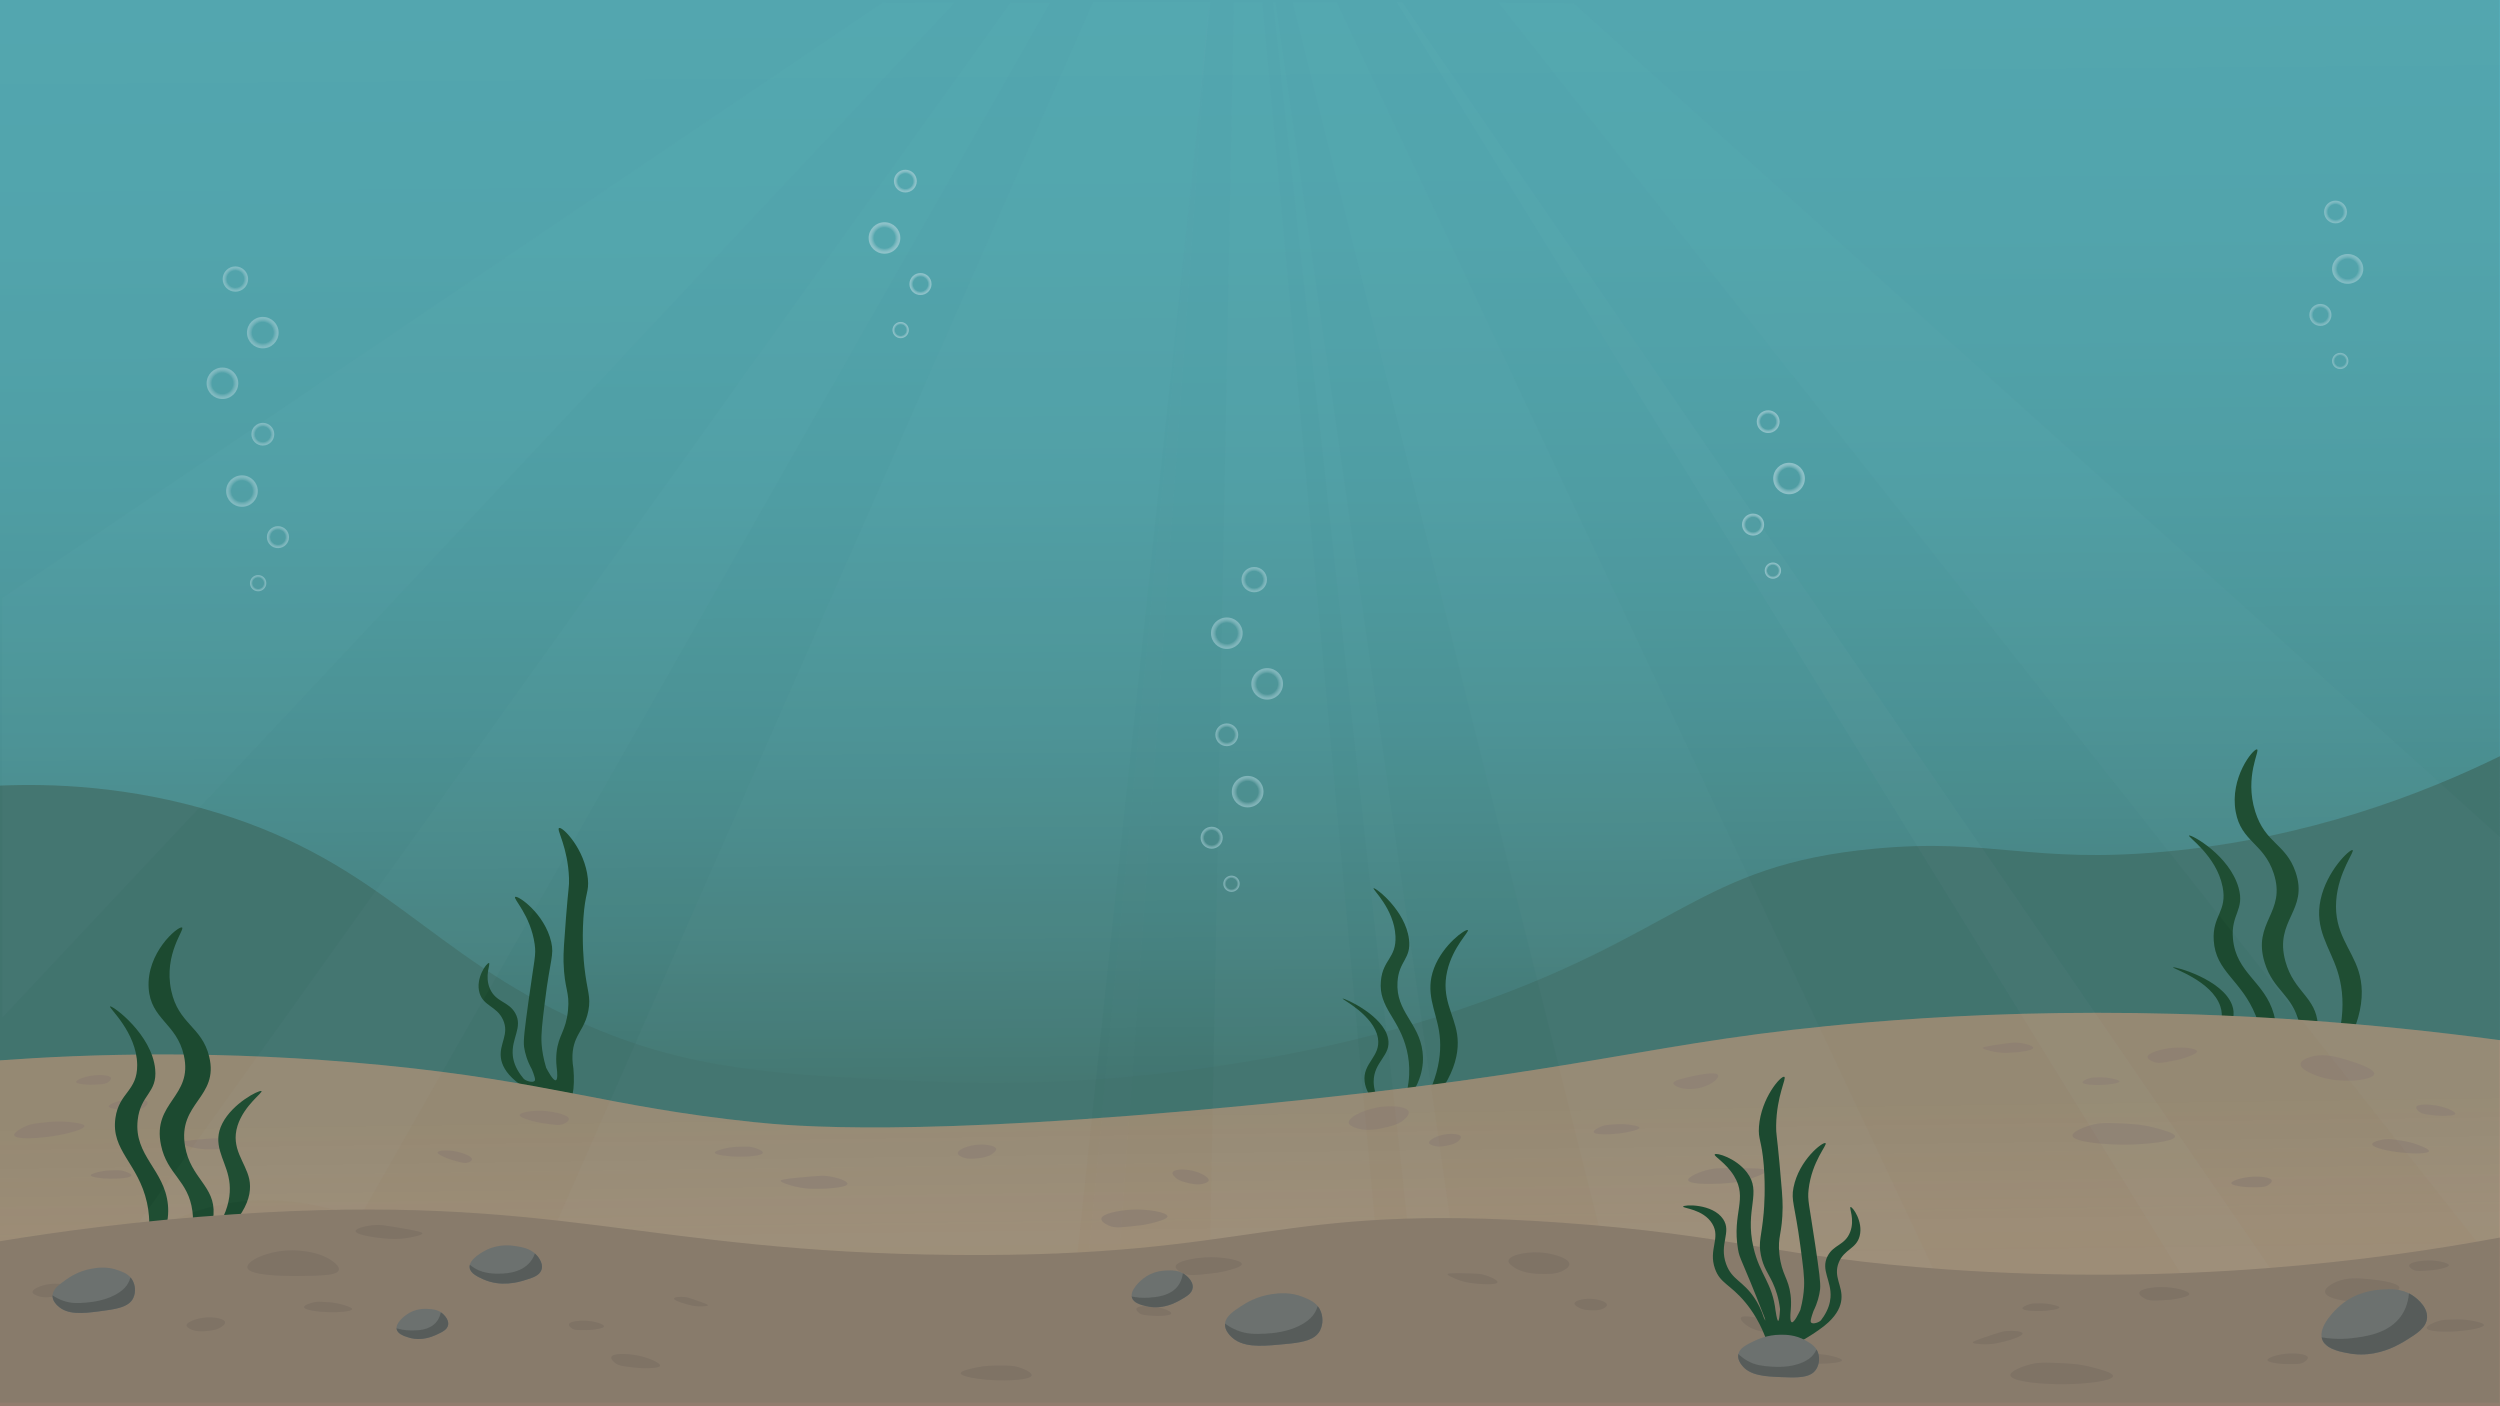 <svg viewBox="0 0 1920 1080" fill="none" xmlns="http://www.w3.org/2000/svg">
    <g clip-path="url(#clip0_637_27768)">
        <path d="M1920 0H0V1078.18H1920V0Z" fill="url(#paint0_linear_637_27768)"/>
        <path d="M9.99682e-06 603.338C38.681 601.723 98.878 603.294 167.081 624.285C293.551 663.208 329.429 732.551 445.035 784.716C528.529 822.391 596.717 825.433 711.503 830.553C924.043 840.034 1087.94 786.501 1120.39 775.548C1290.8 718.031 1303.43 664.495 1439.7 651.787C1529.82 643.383 1559.66 663.504 1662.52 654.079C1773.32 643.927 1861.55 609.318 1920 580.74L1919.99 1080L0 1080V603.338H9.99682e-06Z" fill="#437571"/>
        <path d="M1127.25 714.286C1125.5 713.291 1108.23 725.388 1101.33 743.565C1094.25 762.189 1102.53 775.414 1105.2 791.936C1107.98 809.191 1105.29 834.053 1080.65 866.944C1116.21 834.418 1121.5 810.539 1119.04 794.263C1116.68 778.663 1106.67 766.625 1111.46 745.779C1115.78 726.967 1128.88 715.217 1127.25 714.286Z" fill="#19472C"/>
        <path d="M1054.95 682.144C1053.38 682.541 1070.78 697.845 1071.73 719.038C1072.49 735.84 1062.02 736.805 1060.53 753.331C1058.65 774.245 1074.59 781.716 1080.49 806.711C1082.9 816.946 1084.07 831.952 1076.55 850.444C1092.03 832.771 1093.76 817.946 1092.51 807.713C1089.79 785.338 1071.88 777.138 1073.28 754.225C1074.3 737.668 1083.98 736.614 1082.1 721.358C1079.38 699.263 1056.65 681.712 1054.95 682.144Z" fill="#19472C"/>
        <path d="M1031.2 766.922C1029.99 767.314 1055.22 779.507 1058.24 797.215C1060.69 811.579 1046.25 816.257 1048.06 830.772C1049.49 842.284 1060.11 851.73 1068.37 857.686C1062.18 851.329 1055.07 841.917 1054.98 830.838C1054.84 815.19 1068.81 810.682 1066.05 797.481C1062.32 779.687 1032.47 766.507 1031.2 766.922Z" fill="#19472C"/>
        <path d="M1806.75 652.868C1804.57 652.034 1786.92 668.906 1782.21 690.931C1777.37 713.496 1789.18 727.196 1795.13 745.651C1801.35 764.925 1802.64 793.868 1780.19 835.844C1815.21 792.377 1817.08 764.105 1811.39 745.896C1805.95 728.443 1792.37 716.406 1794.2 691.696C1795.84 669.396 1808.78 653.649 1806.75 652.868Z" fill="#19472C"/>
        <path d="M1733.32 575.515C1730.36 575.121 1712.3 597.218 1717.01 623.386C1721.17 646.506 1738.52 647.343 1746.2 670.707C1756.2 701.148 1729.47 708.038 1739.33 739.488C1746.1 761.098 1760.48 763.455 1765.94 786.258C1770.39 804.845 1765.05 820.861 1759.93 831.378C1769.65 821.372 1781.3 805.821 1780.11 787.085C1778.73 765.559 1761.82 762.164 1755.21 738.387C1746.32 706.403 1773.3 699.564 1762.94 669.606C1755.37 647.734 1739.78 647.926 1732.03 623.386C1723.47 596.274 1736.13 575.889 1733.32 575.515V575.515Z" fill="#19472C"/>
        <path d="M1681.25 641.676C1679.52 642.405 1702.14 656.89 1706.95 680.994C1710.77 700.105 1698.95 703.039 1700.15 722.227C1701.66 746.507 1721.23 752.276 1732.38 779.871C1736.94 791.17 1740.91 808.152 1735.55 830.644C1750.17 807.699 1749.55 790.418 1746.32 778.916C1739.27 753.768 1717.32 747.507 1714.91 721.021C1713.16 701.882 1724.06 698.983 1719.24 681.84C1712.25 657.009 1683.13 640.883 1681.25 641.676H1681.25Z" fill="#19472C"/>
        <path d="M1668.94 742.919C1667.63 743.579 1698.66 753.132 1705.23 772.885C1710.56 788.906 1694.84 796.788 1699.46 813.096C1703.12 826.03 1716.94 834.991 1727.45 840.367C1719.24 834.17 1709.45 824.633 1707.4 811.961C1704.49 794.065 1719.7 786.459 1714.22 771.825C1706.83 752.097 1670.33 742.221 1668.94 742.919Z" fill="#19472C"/>
        <path d="M375.536 739.611C373.871 739.207 364.942 751.279 368.295 762.591C371.331 772.834 381.526 772.641 386.334 783.215C391.399 794.354 383.242 801.514 384.683 812.442C385.352 817.517 388.131 823.646 396.064 830.303H396.063L396.072 830.311C398.38 832.246 401.173 834.23 404.429 836.243C404.586 836.344 404.726 836.448 404.883 836.549C405.225 836.77 405.56 836.942 405.902 837.158C405.986 837.208 406.067 837.258 406.152 837.308C409.015 838.989 426.565 852.935 433.845 850.521C439.575 848.62 441.699 835.682 440.372 820.595C438.563 810.096 440.306 802.894 442.33 798.176C445.201 791.483 449.82 786.782 451.858 776.257C453.989 765.249 450.884 761.544 448.809 742.67C448.377 738.745 446.81 723.425 448.047 705.194C449.394 685.333 452.509 685.039 451.477 674.789C449.196 652.139 432.09 634.711 429.372 635.899C427.098 636.893 436.135 650.386 436.995 674.435C437.239 681.268 436.532 680.802 434.708 704.487C433.303 722.728 432.601 731.849 432.802 738.781C433.429 760.36 437.68 761.377 436.232 775.903C434.618 792.109 428.95 794.623 427.467 808.076C427.106 811.347 427.019 815.174 427.499 819.514H427.488C427.509 819.673 427.537 819.899 427.562 820.095C427.589 820.32 427.614 820.542 427.644 820.771C427.997 823.804 428.42 829.217 426.858 829.66C424.828 830.238 420.523 822.107 419.456 820.039C417.315 813.081 416.329 806.951 415.96 801.947C415.392 794.238 416.428 785.848 418.501 769.068C422.521 736.522 425.687 733.704 423.328 723.46C418.312 701.677 397.783 687.437 395.634 688.813C393.731 690.032 407.448 702.744 410.624 725.11C411.853 733.766 410.403 736.113 405.924 768.714C403.146 788.938 401.771 799.152 402.494 804.068C403.197 808.852 404.824 814.658 408.444 821.18H408.435C408.748 821.889 409.165 822.895 409.581 824.122C410.751 827.567 411.332 829.292 410.598 830.132C409.134 831.81 403.652 830.12 402.189 828.461C402.069 828.322 401.955 828.182 401.838 828.043C401.646 827.782 401.359 827.395 400.9 826.809C400.531 826.339 400.229 825.97 399.979 825.669C395.898 820.071 394.265 814.997 393.829 810.674C392.496 797.466 401.798 788.984 395.734 778.147C390.568 768.916 380.906 769.873 376.298 759.41C371.886 749.391 376.978 739.961 375.536 739.611V739.611Z" fill="#19472C"/>
        <path d="M0 814.356V1080H1919.99V1027.08L1920 798.874C1710.75 770.843 1544.96 775.882 1433.95 785.212C1265.35 799.384 1225 823.296 955.2 849.255C702.257 873.592 609.117 864.948 578.268 861.714C466.286 849.976 423.198 830.708 293.423 817.999C170.07 805.919 67.452 809.465 0 814.356H0Z" fill="#B2937D"/>
        <path opacity="0.5" d="M0 814.356V1080H1919.99V1027.08L1920 798.874C1710.75 770.843 1544.96 775.882 1433.95 785.212C1265.35 799.384 1225 823.296 955.2 849.255C702.257 873.592 609.117 864.948 578.268 861.714C466.286 849.976 423.198 830.708 293.423 817.999C170.07 805.919 67.452 809.465 0 814.356H0Z" fill="url(#paint1_linear_637_27768)"/>
        <path d="M1766.81 817.092C1766.4 821.65 1777.8 825.96 1784 827.662C1800.96 832.316 1822.55 829.405 1823.41 824.868C1824.28 820.3 1804.06 814.479 1800.88 813.565C1793.93 811.563 1785.65 809.263 1777.25 810.993C1776.17 811.215 1767.17 813.148 1766.81 817.092Z" fill="#998476"/>
        <path d="M1285.27 831.509C1284.35 833.695 1290.25 835.397 1290.77 835.545C1295.45 836.855 1301.74 836.567 1306.87 835.149C1315.26 832.836 1321.39 827.286 1319.15 825.257C1315.9 822.321 1295.82 827.42 1292.98 828.141C1287.9 829.43 1285.75 830.382 1285.27 831.509Z" fill="#998476"/>
        <path d="M1821.83 878.718C1821.72 881.553 1835.35 884.25 1844.38 885.197C1852.92 886.093 1864.9 886.215 1865.44 884.124C1865.81 882.681 1860.61 880.64 1857.11 879.264C1851.94 877.233 1847.58 876.529 1842.78 875.78C1837.57 874.965 1834.89 874.566 1831.62 874.96C1828.21 875.372 1821.91 876.806 1821.83 878.718Z" fill="#998476"/>
        <path d="M1296.59 906.416C1297.49 910.108 1318.74 909.582 1330.58 908.267C1337.06 907.499 1343.34 905.889 1349.18 903.501C1353.36 901.8 1357.57 900.083 1357.24 898.752C1357.12 898.272 1356.23 897.096 1328.66 897.127C1319.67 897.138 1317.15 897.266 1313.73 897.974C1305.75 899.624 1295.95 903.79 1296.59 906.416Z" fill="#998476"/>
        <path d="M1713.66 908.757C1713.84 910.172 1719.13 910.945 1722.18 911.392C1724.67 911.714 1727.19 911.85 1729.7 911.797C1735.8 911.852 1738.9 911.853 1741.23 910.581C1741.49 910.443 1745.19 908.383 1744.67 906.568C1743.95 904.076 1735.67 903.468 1730.45 903.691C1722.09 904.048 1713.42 906.889 1713.66 908.757Z" fill="#998476"/>
        <path d="M1591.67 872.239C1592.37 877.27 1617.29 879.242 1633.54 879.064C1648.91 878.895 1670.12 876.654 1670.41 872.849C1670.61 870.224 1660.79 867.684 1654.17 865.97C1644.4 863.443 1636.48 863.091 1627.77 862.751C1618.29 862.383 1613.44 862.226 1607.79 863.592C1601.88 865.02 1591.2 868.846 1591.67 872.239Z" fill="#998476"/>
        <path d="M1561.53 804.691C1561.64 807.107 1548.44 808.503 1540.91 808.633C1536.77 808.672 1532.61 808.162 1528.58 807.123C1525.7 806.383 1522.79 805.637 1522.75 804.766C1522.74 804.451 1523.08 803.632 1540.08 801.408C1545.63 800.683 1547.21 800.559 1549.44 800.73C1554.66 801.128 1561.45 802.973 1561.53 804.691H1561.53Z" fill="#998476"/>
        <path d="M1687.36 807.324C1687.64 809.068 1681.55 811.208 1678.03 812.445C1675.16 813.402 1672.18 814.142 1669.13 814.655C1661.81 816.118 1658.09 816.829 1654.83 815.834C1654.48 815.726 1649.31 814.096 1649.3 811.794C1649.29 808.632 1659.03 806.004 1665.38 805.078C1675.57 803.591 1687 805.022 1687.36 807.324Z" fill="#998476"/>
        <path d="M1097.53 877.686C1097.67 878.746 1099.26 879.327 1100.49 879.778C1105.07 881.455 1110.8 879.997 1113.28 879.364C1115.56 878.923 1117.69 878.048 1119.48 876.812C1119.94 876.456 1122.59 874.425 1121.87 872.817C1120.96 870.768 1115.13 870.619 1111.74 870.933C1104.73 871.581 1097.19 875.234 1097.53 877.686Z" fill="#998476"/>
        <path d="M1223.97 869.466C1224.63 871.673 1235.87 871.39 1243.08 870.554C1249.91 869.763 1259.19 867.778 1259.05 866.072C1258.95 864.894 1254.4 864.221 1251.33 863.767C1247.37 863.242 1243.34 863.174 1239.35 863.564C1235.11 863.841 1232.94 863.997 1230.52 864.868C1228 865.779 1223.52 867.979 1223.97 869.466Z" fill="#998476"/>
        <path d="M1599.45 831.305C1599.79 833.102 1608.78 833.499 1614.61 833.233C1620.12 832.98 1627.7 831.911 1627.73 830.542C1627.75 829.597 1624.18 828.807 1621.76 828.275C1618.65 827.636 1615.44 827.358 1612.22 827.448C1608.82 827.434 1607.07 827.438 1605.07 827.999C1602.97 828.586 1599.21 830.092 1599.45 831.305Z" fill="#998476"/>
        <path d="M1885.66 855.426C1885.25 856.732 1879.98 856.89 1876.93 856.981C1874.45 857.017 1871.98 856.874 1869.53 856.555C1863.57 855.953 1860.55 855.623 1858.47 854.181C1858.25 854.025 1854.96 851.698 1855.76 850.054C1856.85 847.797 1865.02 848.114 1870.07 848.881C1878.17 850.112 1886.19 853.702 1885.66 855.426Z" fill="#998476"/>
        <path d="M1035.81 862.231C1036.01 864.224 1038.93 865.34 1041.21 866.207C1049.66 869.432 1060.48 866.794 1065.18 865.649C1069.23 864.66 1073.36 863.617 1076.95 860.967C1077.85 860.307 1082.95 856.541 1081.73 853.512C1080.17 849.652 1069.25 849.273 1062.9 849.803C1049.74 850.9 1035.36 857.625 1035.81 862.231Z" fill="#998476"/>
        <path d="M896.623 934.137C896.675 936.37 888.3 938.458 883.462 939.664C879.511 940.583 875.466 941.216 871.377 941.554C861.508 942.661 856.49 943.182 852.394 941.593C851.95 941.421 845.443 938.835 845.843 935.923C846.393 931.925 859.657 929.593 868.163 929.066C881.801 928.221 896.554 931.19 896.623 934.137Z" fill="#998476"/>
        <path d="M928.296 906.549C928.136 907.753 926.339 908.369 924.942 908.847C919.751 910.625 913.249 908.801 910.428 908.01C907.99 907.326 905.509 906.607 903.387 904.926C902.859 904.508 899.845 902.119 900.651 900.309C901.678 898.002 908.299 897.999 912.141 898.453C920.093 899.392 928.668 903.767 928.296 906.549Z" fill="#998476"/>
        <path d="M765.004 882.18C765.421 883.402 763.994 884.618 762.885 885.564C758.763 889.077 751.681 889.549 748.608 889.754C745.952 889.931 743.239 890.09 740.413 889.191C739.71 888.967 735.695 887.691 735.609 885.658C735.498 883.068 741.829 880.783 745.719 879.899C753.768 878.069 764.041 879.355 765.004 882.18Z" fill="#998476"/>
        <path d="M585.884 885.296C585.631 887.66 573.977 888.479 566.357 888.326C559.149 888.18 549.177 887.034 548.985 885.244C548.852 884.008 553.419 882.855 556.499 882.078C560.485 881.139 564.636 880.667 568.828 880.678C573.262 880.545 575.534 880.492 578.203 881.159C580.993 881.856 586.054 883.702 585.884 885.296Z" fill="#998476"/>
        <path d="M650.846 909.122C650.674 912.269 633.05 913.266 623.072 912.967C617.606 912.763 612.174 911.842 606.983 910.241C603.271 909.101 599.526 907.951 599.592 906.816C599.615 906.406 600.173 905.363 622.935 903.525C630.361 902.926 632.461 902.863 635.395 903.223C642.233 904.064 650.968 906.884 650.846 909.122Z" fill="#998476"/>
        <path d="M10.926 872.016C12.154 875.39 29.496 874.303 40.585 872.592C51.073 870.974 65.242 867.369 64.873 864.738C64.618 862.923 57.521 862.145 52.734 861.621C45.673 860.847 40.206 861.38 34.194 862C27.661 862.673 24.319 863.04 20.658 864.527C16.83 866.081 10.099 869.742 10.926 872.016Z" fill="#998476"/>
        <path d="M58.458 831.067C58.795 832.304 63.493 832.741 66.207 832.993C68.411 833.162 70.619 833.166 72.803 833.003C78.118 832.771 80.814 832.629 82.686 831.402C82.889 831.269 85.853 829.285 85.17 827.712C84.233 825.552 76.951 825.399 72.44 825.835C65.206 826.534 58.014 829.434 58.458 831.067Z" fill="#998476"/>
        <path d="M399.068 856.463C399.155 858.169 405.494 859.989 409.156 861.04C412.142 861.848 415.182 862.44 418.239 862.808C425.632 863.918 429.389 864.45 432.343 863.344C432.663 863.225 437.352 861.42 436.891 859.183C436.258 856.111 426.274 853.974 419.926 853.344C409.747 852.335 398.954 854.211 399.068 856.463H399.068Z" fill="#998476"/>
        <path d="M336.061 885.123C336 886.405 340.33 888.276 342.83 889.356C344.872 890.2 346.969 890.888 349.094 891.409C354.215 892.834 356.82 893.534 358.977 892.946C359.21 892.882 362.638 891.911 362.473 890.202C362.248 887.855 355.377 885.453 350.956 884.471C343.868 882.897 336.142 883.431 336.061 885.123Z" fill="#998476"/>
        <path d="M83.542 849.904C83.906 851.289 89.139 851.837 92.161 852.154C94.616 852.372 97.078 852.405 99.513 852.252C105.44 852.062 108.446 851.939 110.544 850.594C110.771 850.449 114.093 848.274 113.346 846.51C112.32 844.087 104.206 843.821 99.173 844.249C91.104 844.935 83.061 848.077 83.542 849.904Z" fill="#998476"/>
        <path d="M100.871 902.704C100.657 904.703 90.803 905.396 84.36 905.266C78.266 905.143 69.834 904.174 69.672 902.66C69.56 901.615 73.421 900.641 76.025 899.984C79.395 899.189 82.905 898.791 86.45 898.8C90.199 898.688 92.12 898.643 94.376 899.207C96.736 899.796 101.015 901.357 100.871 902.704H100.871Z" fill="#998476"/>
        <path d="M181.608 879.391C181.462 882.052 166.56 882.895 158.123 882.642C153.502 882.469 148.909 881.691 144.52 880.337C141.381 879.373 138.215 878.4 138.27 877.441C138.29 877.094 138.762 876.212 158.008 874.659C164.286 874.152 166.062 874.099 168.543 874.403C174.325 875.114 181.711 877.499 181.608 879.391H181.608Z" fill="#998476"/>
        <path d="M131.491 760.71C136.99 786.571 154.976 788.272 160.64 811.402C168.397 843.082 136.336 846.742 142.114 880.301C146.409 905.248 165.421 910.754 163.992 932.778C162.748 951.948 147.139 966.32 134.545 975.298C141.91 965.241 150.309 949.629 147.783 930.216C144.683 906.397 128.442 902.254 123.657 879.486C116.694 846.352 148.46 842.609 141.194 810.483C135.618 785.825 115.737 782.863 114.177 758.881C112.412 731.737 136.318 711.498 139.672 712.258C142.855 712.98 125.415 732.138 131.491 760.709V760.71Z" fill="#19472C"/>
        <path d="M119.181 821.128C120.958 839.527 107.904 840.391 105.734 860.234C102.732 887.692 126.393 898.285 128.964 925.269C130.14 937.61 127.092 955.344 105.44 975.925C116.439 954.028 115.606 935.959 112.859 923.567C106.151 893.303 85.094 883.667 88.645 858.63C91.452 838.844 105.558 838.12 105.362 817.909C105.115 792.418 82.479 773.315 84.608 772.904C86.921 772.456 116.608 794.478 119.181 821.128H119.181Z" fill="#19472C"/>
        <path d="M182.423 864.552C176.949 882.156 188.515 892.323 191.418 905.527C194.264 919.241 188.289 939.369 147.091 966.971C175.608 939.174 178.832 918.186 175.426 903.602C172.385 889.665 162.691 878.43 170.802 862.704C178.651 847.366 198.635 837.107 200.735 837.909C202.619 838.692 187.486 848.66 182.423 864.552Z" fill="#19472C"/>
        <g opacity="0.5">
            <path opacity="0.04" d="M839.508 1.36C691.186 338.87 542.864 676.381 394.542 1013.89C414.752 1017.15 445.13 1022.09 482.168 1028.25C536.633 1037.29 544.237 1038.79 577.194 1044.16C646.505 1055.44 681.161 1061.08 711.39 1063.62C736.444 1065.72 772.477 1067.65 816.522 1066.1C854.273 711.19 892.023 356.282 929.775 1.374C899.685 1.369 869.597 1.365 839.508 1.36Z" fill="#CEE4EF"/>
            <path opacity="0.04" d="M947.496 1.706C940.885 349.345 934.275 696.984 927.664 1044.62C948.073 1037.49 971.9 1030.74 998.743 1025.93C1022.36 1021.7 1044.11 1019.72 1063.41 1019.06C1032.11 679.938 1000.81 340.817 969.518 1.696C962.177 1.699 954.837 1.703 947.496 1.706Z" fill="#CEE4EF"/>
            <path opacity="0.04" d="M992.691 1.686C1078.78 345.696 1164.86 689.706 1250.96 1033.72C1265.47 1036.2 1286.22 1039.13 1311.35 1040.48C1337.32 1041.87 1357.32 1041 1378.48 1040.03C1403.08 1038.89 1412.31 1037.55 1447.76 1034.84C1475.29 1032.74 1497.47 1031.44 1511.19 1030.69C1349.68 687.684 1188.16 344.678 1026.64 1.671L992.691 1.686Z" fill="#CEE4EF"/>
            <path opacity="0.06" d="M1072.67 1.651C1283.65 343.707 1494.63 685.763 1705.61 1027.82C1718.9 1028.85 1732.79 1030.29 1747.2 1032.21C1761.33 1034.1 1774.88 1036.32 1787.79 1038.76C1550.83 693.057 1313.88 347.353 1076.92 1.649C1075.5 1.65 1074.09 1.65 1072.67 1.651Z" fill="#CEE4EF"/>
            <path opacity="0.04" d="M806.701 1.803C629.798 312.997 452.897 624.191 275.994 935.385C261.411 929.732 183.456 901.294 112.397 949.142C88.122 965.487 71.66 986.015 61.026 1002.49C299.414 668.92 537.802 335.354 776.191 1.788C786.36 1.793 796.53 1.798 806.701 1.803V1.803Z" fill="#CEE4EF"/>
            <path opacity="0.04" d="M977.555 1.693C1014.92 340.441 1052.29 679.189 1089.66 1017.94C1101.58 1017.9 1113.49 1017.86 1125.41 1017.82C1076.82 679.113 1028.25 340.403 979.666 1.692C978.962 1.692 978.258 1.692 977.555 1.693V1.693Z" fill="#CEE4EF"/>
            <path opacity="0.02" d="M928.563 1.714C894.426 356.309 860.289 710.904 826.152 1065.5C834.976 1064.6 843.801 1063.71 852.625 1062.81C877.938 709.113 903.251 355.413 928.563 1.714Z" fill="#CEE4EF"/>
            <path opacity="0.04" d="M733.305 2.039C489.443 261.905 245.581 521.772 1.718 781.638V459.243C227.109 306.801 452.499 154.357 677.89 1.914C696.362 1.956 714.833 1.998 733.305 2.039Z" fill="#CEE4EF"/>
            <path opacity="0.04" d="M1150.72 2.039L1920 976.303V642.83C1682.83 429.344 1445.66 215.86 1208.49 2.375L1150.72 2.039Z" fill="#CEE4EF"/>
        </g>
        <path d="M0 953.26C40.874 946.526 103.037 937.684 179.243 932.579C429.042 915.843 492.703 961.84 734.474 963.802C967.987 965.697 976.15 923.336 1198.5 938.973C1330.71 948.271 1366.7 965.886 1494.82 974.887C1675.56 987.585 1824.28 968.211 1920 950.433L1919.99 1080L0 1080V953.26Z" fill="#917D6E"/>
        <path d="M1785.66 992.258C1786.13 996.81 1798.15 998.873 1804.56 999.364C1822.09 1000.71 1842.73 993.743 1842.71 989.126C1842.69 984.477 1821.73 982.608 1818.44 982.315C1811.23 981.672 1802.66 980.99 1794.75 984.285C1793.73 984.708 1785.26 988.318 1785.66 992.258Z" fill="#877467"/>
        <path d="M1337.29 1011.72C1335.63 1013.41 1340.47 1017.17 1340.91 1017.5C1344.76 1020.44 1350.72 1022.49 1356.02 1023.06C1364.66 1024 1372.42 1021.1 1371.08 1018.39C1369.15 1014.46 1348.6 1011.8 1345.7 1011.43C1340.5 1010.76 1338.15 1010.85 1337.29 1011.72Z" fill="#877467"/>
        <path d="M1863.74 1019.98C1864.13 1022.79 1878.02 1023.06 1887.08 1022.41C1895.65 1021.8 1907.46 1019.82 1907.62 1017.67C1907.73 1016.18 1902.26 1015.08 1898.57 1014.34C1893.12 1013.25 1888.71 1013.32 1883.85 1013.42C1878.57 1013.53 1875.87 1013.6 1872.72 1014.56C1869.43 1015.57 1863.48 1018.08 1863.74 1019.98Z" fill="#877467"/>
        <path d="M1741.38 1044.58C1741.56 1045.99 1746.85 1046.77 1749.9 1047.21C1752.39 1047.53 1754.9 1047.67 1757.42 1047.62C1763.52 1047.67 1766.62 1047.67 1768.95 1046.4C1769.2 1046.26 1772.91 1044.2 1772.38 1042.39C1771.67 1039.9 1763.39 1039.29 1758.17 1039.51C1749.81 1039.87 1741.14 1042.71 1741.38 1044.58Z" fill="#877467"/>
        <path d="M1544.01 1056.26C1544.7 1061.3 1569.62 1063.27 1585.88 1063.09C1601.25 1062.92 1622.45 1060.68 1622.75 1056.88C1622.95 1054.25 1613.13 1051.71 1606.5 1050C1596.73 1047.47 1588.81 1047.12 1580.1 1046.78C1570.63 1046.41 1565.78 1046.25 1560.13 1047.62C1554.22 1049.05 1543.54 1052.87 1544.01 1056.26Z" fill="#877467"/>
        <path d="M1553.27 1024.01C1553.81 1026.37 1541.08 1030.11 1533.68 1031.58C1529.62 1032.36 1525.44 1032.6 1521.28 1032.3C1518.32 1032.09 1515.32 1031.88 1515.13 1031.03C1515.06 1030.72 1515.24 1029.85 1531.57 1024.62C1536.9 1022.92 1538.43 1022.51 1540.66 1022.28C1545.86 1021.74 1552.88 1022.34 1553.27 1024.01Z" fill="#877467"/>
        <path d="M1681.34 993.762C1681.37 995.527 1675.04 996.8 1671.39 997.535C1668.4 998.082 1665.35 998.4 1662.26 998.484C1654.81 998.914 1651.02 999.1 1647.94 997.661C1647.61 997.506 1642.71 995.171 1643.02 992.89C1643.46 989.757 1653.47 988.512 1659.89 988.479C1670.18 988.425 1681.3 991.432 1681.34 993.762Z" fill="#877467"/>
        <path d="M1209.24 1001.03C1209.14 1002.1 1210.55 1003.03 1211.64 1003.75C1215.72 1006.43 1221.62 1006.33 1224.19 1006.28C1226.51 1006.37 1228.78 1006.01 1230.81 1005.22C1231.34 1004.98 1234.39 1003.61 1234.06 1001.88C1233.64 999.675 1228 998.191 1224.63 997.72C1217.66 996.745 1209.48 998.57 1209.24 1001.03Z" fill="#877467"/>
        <path d="M1379.39 1044.04C1379.79 1046.31 1390.98 1047.32 1398.25 1047.32C1405.13 1047.32 1414.57 1046.41 1414.63 1044.7C1414.66 1043.52 1410.22 1042.33 1407.23 1041.52C1403.35 1040.55 1399.35 1040.02 1395.35 1039.95C1391.11 1039.73 1388.93 1039.64 1386.43 1040.23C1383.81 1040.84 1379.11 1042.51 1379.39 1044.04V1044.04Z" fill="#877467"/>
        <path d="M1553.29 1004.89C1553.64 1006.69 1562.62 1007.08 1568.46 1006.82C1573.97 1006.56 1581.54 1005.49 1581.57 1004.13C1581.6 1003.18 1578.02 1002.39 1575.61 1001.86C1572.49 1001.22 1569.28 1000.94 1566.07 1001.03C1562.66 1001.02 1560.92 1001.02 1558.91 1001.58C1556.82 1002.17 1553.06 1003.68 1553.29 1004.89Z" fill="#877467"/>
        <path d="M1880.67 971.794C1880.5 973.15 1875.33 974.229 1872.35 974.852C1869.92 975.321 1867.45 975.614 1864.99 975.727C1859.02 976.177 1855.99 976.381 1853.69 975.324C1853.44 975.21 1849.79 973.494 1850.29 971.737C1850.97 969.323 1859.07 968.206 1864.17 968.078C1872.37 967.871 1880.89 970.004 1880.67 971.794Z" fill="#877467"/>
        <path d="M1158.53 968.166C1158.25 970.149 1160.83 971.921 1162.84 973.298C1170.29 978.418 1181.43 978.395 1186.26 978.385C1190.44 978.377 1194.7 978.333 1198.82 976.601C1199.84 976.17 1205.69 973.709 1205.21 970.477C1204.61 966.359 1194.09 963.427 1187.79 962.449C1174.74 960.425 1159.18 963.583 1158.53 968.166Z" fill="#877467"/>
        <path d="M1150.07 984.704C1149.79 987.106 1136.54 986.365 1129.08 985.282C1124.99 984.658 1120.97 983.486 1117.16 981.813C1114.43 980.62 1111.68 979.417 1111.78 978.551C1111.82 978.238 1112.29 977.485 1129.43 978.02C1135.02 978.194 1136.6 978.325 1138.78 978.853C1143.86 980.083 1150.27 982.995 1150.07 984.704Z" fill="#877467"/>
        <path d="M953.707 970.789C953.759 973.021 945.383 975.109 940.546 976.315C936.595 977.234 932.55 977.867 928.461 978.205C918.592 979.312 913.574 979.833 909.478 978.244C909.034 978.072 902.527 975.486 902.927 972.574C903.477 968.576 916.741 966.244 925.247 965.717C938.885 964.873 953.638 967.841 953.707 970.789Z" fill="#877467"/>
        <path d="M25.003 992.297C25.039 993.51 26.763 994.306 28.104 994.924C33.085 997.223 39.74 996.072 42.628 995.572C45.123 995.14 47.665 994.679 49.947 993.223C50.516 992.86 53.759 990.792 53.143 988.909C52.357 986.51 45.771 985.831 41.903 985.891C33.896 986.014 24.918 989.491 25.003 992.297H25.003Z" fill="#877467"/>
        <path d="M259.622 976.381C262.864 972.54 252.696 966.807 251.786 966.304C243.698 961.835 231.421 959.782 220.596 960.388C202.928 961.379 187.396 969.554 190.335 974.403C194.589 981.422 236.605 979.903 242.542 979.689C253.161 979.305 257.95 978.362 259.622 976.381Z" fill="#877467"/>
        <path d="M143.296 1017.72C143.126 1019 144.763 1019.92 146.035 1020.63C150.763 1023.28 157.802 1022.36 160.857 1021.97C163.496 1021.63 166.189 1021.26 168.785 1019.83C169.431 1019.47 173.12 1017.44 172.808 1015.43C172.411 1012.86 165.756 1011.85 161.768 1011.74C153.516 1011.51 143.69 1014.77 143.296 1017.72Z" fill="#877467"/>
        <path d="M233.545 1003.89C233.691 1006.26 245.297 1007.6 252.917 1007.78C260.124 1007.96 270.137 1007.26 270.409 1005.47C270.597 1004.25 266.087 1002.89 263.044 1001.98C259.104 1000.86 254.978 1000.21 250.79 1000.03C246.366 999.701 244.099 999.547 241.403 1000.09C238.584 1000.67 233.446 1002.29 233.545 1003.89Z" fill="#877467"/>
        <path d="M273.111 945.459C273.034 948.609 290.526 950.984 300.497 951.468C305.961 951.693 311.45 951.201 316.75 950.011C320.54 949.165 324.364 948.312 324.388 947.176C324.397 946.765 323.923 945.681 301.376 942.066C294.021 940.887 291.932 940.659 288.979 940.789C282.095 941.091 273.165 943.218 273.111 945.459Z" fill="#877467"/>
        <path d="M792.267 1056.36C791.392 1059.84 774.029 1060.53 762.823 1059.96C752.224 1059.42 737.76 1057.29 737.856 1054.63C737.923 1052.8 744.903 1051.3 749.611 1050.29C756.556 1048.8 762.049 1048.77 768.092 1048.77C774.661 1048.77 778.022 1048.8 781.817 1049.9C785.784 1051.06 792.856 1054.01 792.267 1056.36Z" fill="#877467"/>
        <path d="M899.508 1008.82C899.147 1010.05 894.441 1010.4 891.723 1010.59C889.516 1010.72 887.308 1010.68 885.128 1010.47C879.818 1010.14 877.126 1009.94 875.278 1008.68C875.078 1008.54 872.154 1006.5 872.868 1004.94C873.849 1002.8 881.132 1002.79 885.634 1003.31C892.852 1004.16 899.985 1007.2 899.508 1008.82Z" fill="#877467"/>
        <path d="M506.875 1048.95C506.355 1050.58 499.76 1050.73 495.951 1050.81C492.857 1050.83 489.766 1050.63 486.716 1050.21C479.283 1049.4 475.515 1048.96 472.941 1047.14C472.662 1046.94 468.59 1044.01 469.607 1041.96C471.003 1039.15 481.204 1039.62 487.503 1040.63C497.604 1042.24 507.561 1046.8 506.875 1048.95Z" fill="#877467"/>
        <path d="M463.837 1018.73C463.568 1019.99 458.904 1020.69 456.21 1021.1C454.02 1021.4 451.817 1021.53 449.629 1021.49C444.312 1021.57 441.615 1021.58 439.679 1020.47C439.47 1020.35 436.404 1018.53 436.999 1016.92C437.817 1014.71 445.075 1014.14 449.6 1014.31C456.856 1014.59 464.191 1017.07 463.837 1018.73H463.837Z" fill="#877467"/>
        <path d="M517.64 997.209C517.332 998.815 526.08 1001.51 531.142 1002.61C533.919 1003.19 536.769 1003.4 539.583 1003.24C541.595 1003.13 543.625 1003.02 543.734 1002.44C543.773 1002.23 543.623 1001.64 532.393 997.872C528.73 996.644 527.681 996.351 526.158 996.166C522.61 995.736 517.859 996.067 517.64 997.209Z" fill="#877467"/>
        <path d="M1421.22 927.013C1419.91 927.377 1424.72 936.47 1420.88 946.294C1416.87 956.554 1408.05 955.784 1403.51 964.854C1398.18 975.501 1406.81 983.6 1405.83 996.477C1405.51 1000.69 1404.12 1005.66 1400.5 1011.17C1400.28 1011.47 1400.01 1011.83 1399.68 1012.3C1399.27 1012.87 1399.02 1013.26 1398.85 1013.51C1398.74 1013.65 1398.64 1013.79 1398.54 1013.93C1397.23 1015.57 1392.27 1017.3 1390.91 1015.69C1390.22 1014.89 1390.72 1013.2 1391.73 1009.83C1392.08 1008.63 1392.44 1007.64 1392.72 1006.95L1392.71 1006.95C1395.89 1000.54 1397.27 994.86 1397.82 990.194C1398.39 985.396 1396.96 975.48 1394.06 955.844C1389.4 924.191 1388.04 921.932 1389 913.488C1391.49 891.669 1403.76 879.068 1402 877.913C1400.02 876.61 1381.58 890.812 1377.4 912.095C1375.44 922.103 1378.37 924.793 1382.61 956.398C1384.8 972.695 1385.9 980.842 1385.52 988.354C1385.27 993.23 1384.48 999.212 1382.66 1006.02C1381.72 1008.05 1377.95 1016.03 1376.09 1015.51C1374.66 1015.1 1374.95 1009.83 1375.22 1006.87C1375.24 1006.65 1375.26 1006.43 1375.28 1006.21C1375.3 1006.02 1375.32 1005.8 1375.33 1005.64L1375.33 1005.64C1375.68 1001.41 1375.54 997.688 1375.15 994.51C1373.56 981.442 1368.35 979.093 1366.59 963.347C1365.01 949.234 1368.86 948.174 1369.05 927.162C1369.1 920.414 1368.3 911.549 1366.69 893.82C1364.61 870.8 1363.97 871.266 1364.07 864.613C1364.42 841.194 1372.41 827.911 1370.32 826.982C1367.83 825.872 1352.56 843.118 1350.89 865.199C1350.13 875.191 1352.98 875.425 1354.56 894.731C1356.01 912.453 1354.86 927.388 1354.54 931.215C1352.99 949.618 1350.23 953.276 1352.36 963.953C1354.3 973.624 1358 977.763 1361.43 985.125C1363.84 990.27 1366.05 996.924 1367.08 1005.38C1366.73 1011.39 1366.25 1014.41 1365.65 1014.44C1365.11 1014.46 1364.45 1011.97 1363.7 1006.98L1363.67 1006.98C1361.19 984.832 1351.5 979.233 1346.62 957.928C1339.8 928.118 1353.52 915.833 1341.56 900.308C1333.06 889.264 1318.05 884.998 1316.93 886.585C1315.97 887.933 1325.5 892.895 1331.76 903.151C1342.51 920.736 1330.1 931.685 1334.78 959.341C1336.17 967.603 1337.02 965.102 1354.92 1011.16C1355.03 1011.44 1355.13 1011.71 1355.24 1011.99C1355.36 1012.36 1355.93 1014.14 1355.79 1014.19C1355.73 1014.22 1355.49 1013.85 1354.74 1012.19L1354.71 1012.18C1352.63 1005.67 1349.96 1000.66 1347.45 996.9C1338.47 983.453 1330.16 983.131 1325.69 970.856C1320 955.195 1330.15 946.431 1323.36 936.292C1315.26 924.209 1293.07 925.058 1292.63 926.646C1292.25 928.002 1308.13 928.516 1314.99 939.782C1321.75 950.883 1311.85 959.451 1317.1 974.361C1321.1 985.746 1328.8 986.215 1340.47 1000.31C1345.76 1006.69 1352.44 1016.66 1357.42 1031.41C1358.19 1034.23 1358.21 1035.2 1359.23 1036.12C1361.7 1038.39 1366.48 1037.23 1370.1 1035.92C1377.64 1033.02 1386.28 1028.76 1395.09 1022.6C1395.16 1022.55 1395.24 1022.5 1395.31 1022.45C1395.62 1022.24 1395.92 1022.06 1396.23 1021.84C1396.37 1021.74 1396.5 1021.64 1396.64 1021.54C1399.57 1019.52 1402.07 1017.55 1404.14 1015.62L1404.15 1015.62L1404.15 1015.62C1411.25 1009.01 1413.67 1003 1414.19 998.045C1415.31 987.385 1407.75 980.555 1412.16 969.629C1416.35 959.258 1425.64 959.275 1428.22 949.256C1431.07 938.191 1422.73 926.593 1421.22 927.013Z" fill="#19472C"/>
        <path d="M1828.83 990.411C1823.42 990.77 1809.29 992.044 1796.96 1002.94C1794.85 1004.77 1779.49 1018.58 1783.56 1028.96C1786.15 1035.71 1795.56 1037.84 1802.46 1039.08C1824.48 1043.82 1842.65 1032.64 1847.99 1029.26C1855.93 1024.31 1863.55 1019.66 1863.97 1012.03C1864.65 1002.5 1853.57 995.378 1852.3 994.531C1844.06 989.423 1835.42 989.911 1828.83 990.411Z" fill="#727272"/>
        <path d="M1850.09 993.31C1849.36 1001.78 1846.36 1007.28 1844.43 1010.13C1834.83 1024.33 1816.54 1026.5 1806.13 1027.73C1796.68 1028.84 1788.68 1028.05 1783.03 1027.07C1783.14 1027.71 1783.31 1028.34 1783.56 1028.96C1783.85 1029.74 1784.25 1030.44 1784.72 1031.1C1785.66 1032.15 1787.52 1034.25 1790.62 1035.63C1792.78 1036.59 1794.82 1037.3 1796.58 1037.82C1798.6 1038.35 1800.61 1038.75 1802.45 1039.08C1817.37 1042.29 1830.5 1038.2 1839.09 1034.17C1840.91 1033.28 1842.91 1032.21 1845.47 1030.81C1846.49 1030.21 1847.34 1029.68 1847.99 1029.26C1855.93 1024.31 1863.55 1019.66 1863.97 1012.03C1864.65 1002.5 1853.57 995.378 1852.3 994.531C1851.57 994.076 1850.83 993.68 1850.09 993.31H1850.09Z" fill="#5B5B5B"/>
        <path d="M70.216 974.388C59.989 976.26 53.395 980.895 50.193 983.155C45.299 986.652 40.314 990.257 40.34 995.216C40.364 998.985 43.097 1001.73 44.289 1002.82C51.808 1010.11 64.069 1008.66 75.826 1007.15C89.062 1005.42 98.746 1004.19 102.318 996.933C104.351 992.69 104.076 987.157 101.621 983.001C98.935 978.469 94.51 976.964 90.59 975.515C82.03 972.38 74.446 973.628 70.216 974.388V974.388Z" fill="#727272"/>
        <path d="M102.181 997.172C102.254 997.028 102.328 996.892 102.397 996.735C104.331 992.518 104.039 987.094 101.621 983.001C101.186 982.268 100.702 981.62 100.185 981.033C99.834 982.405 99.262 984.009 98.314 985.669C97.054 987.874 95.163 990.117 91.64 992.512C82.283 998.872 70.705 999.988 66.454 1000.36C60.666 1000.86 55.225 1001.28 48.63 999.012C45.03 997.773 42.26 996.136 40.362 994.831C40.356 994.96 40.34 995.086 40.34 995.216C40.364 998.985 43.097 1001.73 44.289 1002.82C51.808 1010.11 64.069 1008.66 75.826 1007.15C86.505 1005.75 94.866 1004.68 99.577 1000.51C99.657 1000.43 99.765 1000.33 99.891 1000.21C100.114 999.995 100.33 999.778 100.534 999.55C100.607 999.472 100.684 999.386 100.76 999.301C101.306 998.658 101.777 997.947 102.181 997.172L102.181 997.172Z" fill="#5B5B5B"/>
        <path d="M977.005 993.871C964.87 995.586 956.881 1000.73 953.002 1003.24C947.07 1007.12 941.026 1011.13 940.819 1016.97C940.667 1021.41 943.754 1024.77 945.106 1026.11C953.611 1035.06 968.121 1033.94 982.041 1032.72C997.713 1031.31 1009.18 1030.33 1013.73 1021.96C1016.33 1017.06 1016.27 1010.53 1013.58 1005.51C1010.63 1000.05 1005.49 998.064 1000.95 996.17C991.016 992.07 982.024 993.177 977.005 993.871Z" fill="#727272"/>
        <path d="M1013.56 1022.23C1013.65 1022.06 1013.75 1021.91 1013.83 1021.73C1016.31 1016.85 1016.23 1010.45 1013.58 1005.51C1013.1 1004.63 1012.56 1003.84 1011.98 1003.13C1011.5 1004.73 1010.75 1006.59 1009.56 1008.5C1007.97 1011.04 1005.63 1013.59 1001.37 1016.24C990.043 1023.28 976.353 1024.04 971.328 1024.27C964.488 1024.59 958.059 1024.83 950.4 1021.84C946.22 1020.21 943.036 1018.15 940.864 1016.52C940.85 1016.67 940.825 1016.82 940.819 1016.97C940.667 1021.41 943.754 1024.77 945.106 1026.11C953.611 1035.06 968.121 1033.94 982.041 1032.72C994.685 1031.59 1004.58 1030.72 1010.33 1026.03C1010.43 1025.95 1010.56 1025.83 1010.72 1025.7C1010.99 1025.46 1011.25 1025.21 1011.51 1024.95C1011.59 1024.86 1011.69 1024.77 1011.78 1024.67C1012.46 1023.94 1013.05 1023.12 1013.56 1022.23Z" fill="#5B5B5B"/>
        <path d="M396.577 957.079C393.04 956.496 383.581 955.129 373.796 959.843C372.152 960.723 359.728 966.711 360.692 973.616C361.289 978.072 367.089 980.658 371.267 982.552C384.84 988.622 398.506 984.584 402.503 983.345C408.501 981.542 414.28 979.864 415.823 975.285C417.865 969.555 411.871 963.612 411.157 962.979C406.73 958.742 400.915 957.841 396.577 957.079Z" fill="#727272"/>
        <path d="M371.267 982.552C384.84 988.622 398.506 984.584 402.503 983.345C408.501 981.542 414.28 979.864 415.824 975.285C417.865 969.555 411.871 963.612 411.157 962.979C411.038 962.866 410.914 962.764 410.794 962.655C410.165 964.491 409.148 966.707 407.446 968.882C399.946 978.464 386.204 978.245 380.767 978.158C372.314 978.024 367.223 975.474 365.921 974.788C363.754 973.647 362.061 972.396 360.838 971.368C360.651 972.103 360.586 972.853 360.692 973.616C361.289 978.072 367.089 980.658 371.267 982.552Z" fill="#5B5B5B"/>
        <path d="M328.58 1005.24C325.971 1005.1 319.139 1004.89 312.61 1009.39C311.49 1010.14 303.344 1015.86 304.686 1021.06C305.535 1024.44 309.911 1026 313.14 1026.99C323.398 1030.53 332.738 1026.24 335.489 1024.93C339.576 1023.02 343.492 1021.23 344.135 1017.61C345.012 1013.09 340.127 1009.04 339.569 1008.56C335.924 1005.64 331.763 1005.38 328.58 1005.24Z" fill="#727272"/>
        <path d="M338.583 1007.85C337.742 1011.86 335.986 1014.32 334.9 1015.57C329.484 1021.81 320.609 1021.79 315.556 1021.78C310.973 1021.76 307.192 1020.92 304.546 1020.13C304.563 1020.44 304.607 1020.75 304.687 1021.06C304.784 1021.45 304.933 1021.81 305.117 1022.15C305.509 1022.71 306.277 1023.82 307.678 1024.66C308.658 1025.24 309.592 1025.7 310.4 1026.05C311.336 1026.42 312.279 1026.73 313.14 1026.99C320.088 1029.39 326.607 1028.19 330.95 1026.76C331.87 1026.44 332.889 1026.04 334.198 1025.52C334.718 1025.29 335.154 1025.09 335.489 1024.93C339.576 1023.02 343.492 1021.23 344.135 1017.61C345.012 1013.09 340.127 1009.04 339.569 1008.56C339.244 1008.3 338.914 1008.07 338.583 1007.85H338.583Z" fill="#5B5B5B"/>
        <path d="M896.314 975.717C893.199 975.796 885.056 976.196 877.72 982.162C876.461 983.166 867.318 990.732 869.408 996.788C870.738 1000.73 876.09 1002.17 880.022 1003.04C892.556 1006.28 903.252 1000.29 906.399 998.476C911.077 995.82 915.563 993.326 915.983 988.955C916.596 983.499 910.404 979.15 909.695 978.633C905.085 975.507 900.112 975.584 896.314 975.717Z" fill="#727272"/>
        <path d="M908.455 977.88C907.837 982.729 905.982 985.813 904.81 987.404C898.963 995.337 888.409 996.15 882.4 996.612C876.949 997.032 872.375 996.39 869.153 995.692C869.202 996.062 869.284 996.428 869.409 996.788C869.562 997.242 869.773 997.658 870.025 998.049C870.543 998.671 871.562 999.92 873.307 1000.78C874.528 1001.39 875.681 1001.84 876.676 1002.18C877.824 1002.53 878.974 1002.81 880.022 1003.04C888.511 1005.24 896.149 1003.2 901.177 1001.09C902.24 1000.61 903.413 1000.05 904.92 999.303C905.517 998.982 906.016 998.697 906.399 998.476C911.077 995.82 915.563 993.326 915.983 988.955C916.597 983.499 910.405 979.15 909.695 978.633C909.285 978.355 908.871 978.11 908.455 977.88H908.455Z" fill="#5B5B5B"/>
        <path d="M1367.25 1025.07C1357.07 1025.19 1349.94 1028.58 1346.48 1030.24C1341.18 1032.81 1335.78 1035.47 1334.99 1040.26C1334.39 1043.9 1336.58 1046.99 1337.55 1048.24C1343.6 1056.51 1355.67 1057.12 1367.26 1057.6C1380.32 1058.09 1389.86 1058.5 1394.51 1052.08C1397.17 1048.32 1397.81 1042.94 1396.13 1038.53C1394.28 1033.71 1390.26 1031.54 1386.72 1029.49C1378.98 1025.07 1371.45 1025.03 1367.25 1025.07Z" fill="#727272"/>
        <path d="M1394.33 1052.29C1394.43 1052.16 1394.52 1052.05 1394.61 1051.91C1397.18 1048.15 1397.79 1042.87 1396.13 1038.53C1395.83 1037.75 1395.47 1037.04 1395.07 1036.39C1394.5 1037.66 1393.69 1039.11 1392.5 1040.56C1390.92 1042.48 1388.73 1044.33 1384.93 1046.07C1374.85 1050.67 1363.5 1049.85 1359.34 1049.5C1353.67 1049.04 1348.35 1048.55 1342.36 1045.28C1339.09 1043.5 1336.69 1041.46 1335.07 1039.89C1335.05 1040.01 1335.01 1040.13 1334.99 1040.26C1334.39 1043.9 1336.58 1046.99 1337.55 1048.24C1343.6 1056.51 1355.67 1057.12 1367.26 1057.6C1377.8 1058 1386.04 1058.33 1391.27 1055.08C1391.36 1055.02 1391.48 1054.94 1391.62 1054.85C1391.87 1054.68 1392.12 1054.5 1392.35 1054.32C1392.44 1054.25 1392.52 1054.18 1392.61 1054.11C1393.24 1053.58 1393.82 1052.97 1394.33 1052.29Z" fill="#5B5B5B"/>
        <g opacity="0.8">
            <path opacity="0.8" d="M1793.67 171.551C1798.53 171.551 1802.47 167.639 1802.47 162.814C1802.47 157.988 1798.53 154.076 1793.67 154.076C1788.81 154.076 1784.88 157.988 1784.88 162.814C1784.88 167.639 1788.81 171.551 1793.67 171.551Z" fill="url(#paint2_radial_637_27768)"/>
            <path opacity="0.8" d="M1782.07 250.316C1786.76 250.316 1790.57 246.533 1790.57 241.866C1790.57 237.199 1786.76 233.416 1782.07 233.416C1777.37 233.416 1773.56 237.199 1773.56 241.866C1773.56 246.533 1777.37 250.316 1782.07 250.316Z" fill="url(#paint3_radial_637_27768)"/>
            <path opacity="0.8" d="M1797.29 283.457C1800.76 283.457 1803.57 280.661 1803.57 277.212C1803.57 273.763 1800.76 270.967 1797.29 270.967C1793.82 270.967 1791 273.763 1791 277.212C1791 280.661 1793.82 283.457 1797.29 283.457Z" fill="url(#paint4_radial_637_27768)"/>
            <path opacity="0.8" d="M1803.02 217.986C1809.65 217.986 1815.01 212.85 1815.01 206.516C1815.01 200.182 1809.65 195.046 1803.02 195.046C1796.39 195.046 1791.02 200.182 1791.02 206.516C1791.02 212.85 1796.39 217.986 1803.02 217.986Z" fill="url(#paint5_radial_637_27768)"/>
        </g>
        <g opacity="0.8">
            <path opacity="0.8" d="M942.164 573.058C947.021 573.058 950.957 569.145 950.957 564.32C950.957 559.495 947.021 555.583 942.164 555.583C937.309 555.583 933.371 559.495 933.371 564.32C933.371 569.145 937.309 573.058 942.164 573.058Z" fill="url(#paint6_radial_637_27768)"/>
            <path opacity="0.8" d="M930.558 651.823C935.254 651.823 939.062 648.04 939.062 643.373C939.062 638.705 935.254 634.922 930.558 634.922C925.861 634.922 922.054 638.705 922.054 643.373C922.054 648.04 925.861 651.823 930.558 651.823Z" fill="url(#paint7_radial_637_27768)"/>
            <path opacity="0.8" d="M945.78 684.963C949.251 684.963 952.064 682.168 952.064 678.719C952.064 675.27 949.251 672.474 945.78 672.474C942.31 672.474 939.496 675.27 939.496 678.719C939.496 682.168 942.31 684.963 945.78 684.963Z" fill="url(#paint8_radial_637_27768)"/>
            <path opacity="0.8" d="M963.249 454.884C968.652 454.884 973.033 450.531 973.033 445.161C973.033 439.792 968.652 435.439 963.249 435.439C957.844 435.439 953.464 439.792 953.464 445.161C953.464 450.531 957.844 454.884 963.249 454.884Z" fill="url(#paint9_radial_637_27768)"/>
            <path opacity="0.8" d="M958.195 620.08C964.916 620.08 970.365 614.666 970.365 607.988C970.365 601.309 964.916 595.895 958.195 595.895C951.474 595.895 946.026 601.309 946.026 607.988C946.026 614.666 951.474 620.08 958.195 620.08Z" fill="url(#paint10_radial_637_27768)"/>
            <path opacity="0.8" d="M973.191 537.297C979.911 537.297 985.361 531.883 985.361 525.205C985.361 518.526 979.911 513.112 973.191 513.112C966.47 513.112 961.021 518.526 961.021 525.205C961.021 531.883 966.47 537.297 973.191 537.297Z" fill="url(#paint11_radial_637_27768)"/>
            <path opacity="0.8" d="M942.2 498.399C948.921 498.399 954.37 492.985 954.37 486.306C954.37 479.628 948.921 474.214 942.2 474.214C935.479 474.214 930.031 479.628 930.031 486.306C930.031 492.985 935.48 498.399 942.2 498.399Z" fill="url(#paint12_radial_637_27768)"/>
        </g>
        <g opacity="0.8">
            <path opacity="0.8" d="M210.656 333.479C210.656 328.653 206.718 324.742 201.863 324.742C197.006 324.742 193.069 328.653 193.069 333.479C193.069 338.304 197.006 342.217 201.863 342.217C206.718 342.217 210.656 338.304 210.656 333.479Z" fill="url(#paint13_radial_637_27768)"/>
            <path opacity="0.8" d="M221.973 412.532C221.973 407.864 218.166 404.081 213.469 404.081C208.773 404.081 204.965 407.864 204.965 412.532C204.965 417.2 208.773 420.982 213.469 420.982C218.166 420.982 221.973 417.199 221.973 412.532Z" fill="url(#paint14_radial_637_27768)"/>
            <path opacity="0.8" d="M204.531 447.877C204.531 444.428 201.717 441.633 198.247 441.633C194.776 441.633 191.963 444.428 191.963 447.877C191.963 451.326 194.776 454.122 198.247 454.122C201.717 454.122 204.531 451.326 204.531 447.877Z" fill="url(#paint15_radial_637_27768)"/>
            <path opacity="0.8" d="M190.563 214.32C190.563 208.951 186.183 204.597 180.779 204.597C175.375 204.597 170.995 208.951 170.995 214.32C170.995 219.689 175.375 224.042 180.779 224.042C186.183 224.042 190.563 219.69 190.563 214.32Z" fill="url(#paint16_radial_637_27768)"/>
            <path opacity="0.8" d="M198.001 377.147C198.001 370.468 192.553 365.054 185.832 365.054C179.111 365.054 173.662 370.468 173.662 377.147C173.662 383.825 179.111 389.239 185.832 389.239C192.553 389.239 198.001 383.825 198.001 377.147Z" fill="url(#paint17_radial_637_27768)"/>
            <path opacity="0.8" d="M183.006 294.363C183.006 287.685 177.557 282.271 170.837 282.271C164.116 282.271 158.667 287.685 158.667 294.363C158.667 301.042 164.116 306.456 170.837 306.456C177.558 306.456 183.006 301.042 183.006 294.363Z" fill="url(#paint18_radial_637_27768)"/>
            <path opacity="0.8" d="M213.996 255.465C213.996 248.787 208.548 243.373 201.827 243.373C195.106 243.373 189.657 248.787 189.657 255.465C189.657 262.144 195.106 267.557 201.827 267.557C208.548 267.557 213.996 262.144 213.996 255.465Z" fill="url(#paint19_radial_637_27768)"/>
        </g>
        <path opacity="0.8" d="M704.108 139.093C704.108 134.268 700.17 130.356 695.315 130.356C690.458 130.356 686.521 134.268 686.521 139.093C686.521 143.918 690.458 147.831 695.315 147.831C700.17 147.831 704.108 143.918 704.108 139.093Z" fill="url(#paint20_radial_637_27768)"/>
        <path opacity="0.8" d="M715.426 218.146C715.426 213.478 711.618 209.695 706.921 209.695C702.225 209.695 698.417 213.478 698.417 218.146C698.417 222.814 702.225 226.596 706.921 226.596C711.618 226.596 715.426 222.813 715.426 218.146Z" fill="url(#paint21_radial_637_27768)"/>
        <path opacity="0.8" d="M697.983 253.492C697.983 250.043 695.169 247.247 691.699 247.247C688.228 247.247 685.415 250.043 685.415 253.492C685.415 256.941 688.228 259.736 691.699 259.736C695.169 259.736 697.983 256.941 697.983 253.492Z" fill="url(#paint22_radial_637_27768)"/>
        <path opacity="0.8" d="M691.453 182.761C691.453 176.082 686.005 170.668 679.284 170.668C672.563 170.668 667.114 176.082 667.114 182.761C667.114 189.439 672.563 194.853 679.284 194.853C686.005 194.853 691.453 189.439 691.453 182.761Z" fill="url(#paint23_radial_637_27768)"/>
        <path opacity="0.8" d="M1357.96 332.574C1362.82 332.574 1366.76 328.662 1366.76 323.836C1366.76 319.011 1362.82 315.099 1357.96 315.099C1353.11 315.099 1349.17 319.011 1349.17 323.836C1349.17 328.662 1353.11 332.574 1357.96 332.574Z" fill="url(#paint24_radial_637_27768)"/>
        <path opacity="0.8" d="M1346.36 411.339C1351.05 411.339 1354.86 407.556 1354.86 402.889C1354.86 398.221 1351.05 394.438 1346.36 394.438C1341.66 394.438 1337.85 398.221 1337.85 402.889C1337.85 407.556 1341.66 411.339 1346.36 411.339Z" fill="url(#paint25_radial_637_27768)"/>
        <path opacity="0.8" d="M1361.58 444.479C1365.05 444.479 1367.86 441.684 1367.86 438.235C1367.86 434.786 1365.05 431.99 1361.58 431.99C1358.11 431.99 1355.3 434.786 1355.3 438.235C1355.3 441.684 1358.11 444.479 1361.58 444.479Z" fill="url(#paint26_radial_637_27768)"/>
        <path opacity="0.8" d="M1373.99 379.596C1380.72 379.596 1386.16 374.182 1386.16 367.504C1386.16 360.825 1380.72 355.412 1373.99 355.412C1367.27 355.412 1361.83 360.825 1361.83 367.504C1361.83 374.182 1367.27 379.596 1373.99 379.596Z" fill="url(#paint27_radial_637_27768)"/>
        <path opacity="0.1" d="M1919.38 0H0V1077.19H1919.38V0Z" fill="#396B54"/>
    </g>
    <defs>
        <linearGradient id="paint0_linear_637_27768" x1="962.361" y1="842.936" x2="955.326" y2="-66.674" gradientUnits="userSpaceOnUse">
            <stop stop-color="#437571"/>
            <stop offset="0.12" stop-color="#488484"/>
            <stop offset="0.308" stop-color="#4E969B"/>
            <stop offset="0.508" stop-color="#52A3AC"/>
            <stop offset="0.727" stop-color="#55ABB6"/>
            <stop offset="1" stop-color="#56AEBA"/>
        </linearGradient>
        <linearGradient id="paint1_linear_637_27768" x1="958.827" y1="850.805" x2="961.955" y2="1088.34" gradientUnits="userSpaceOnUse">
            <stop stop-color="#3A6B54" stop-opacity="0.3"/>
            <stop offset="0.435" stop-color="#4B7C65" stop-opacity="0.188"/>
            <stop offset="1" stop-color="#51826B" stop-opacity="0.15"/>
        </linearGradient>
        <radialGradient id="paint2_radial_637_27768" cx="0" cy="0" r="1" gradientUnits="userSpaceOnUse" gradientTransform="translate(1793.68 162.814) scale(8.793 8.737)">
            <stop stop-color="#DDEDF2" stop-opacity="0"/>
            <stop offset="0.656" stop-color="#BBDDE6" stop-opacity="0"/>
            <stop offset="0.732" stop-color="#B8DBE5" stop-opacity="0.311"/>
            <stop offset="0.802" stop-color="#B5DAE3" stop-opacity="0.564"/>
            <stop offset="0.861" stop-color="#B3D9E3" stop-opacity="0.747"/>
            <stop offset="0.908" stop-color="#B1D8E2" stop-opacity="0.859"/>
            <stop offset="0.936" stop-color="#B1D8E2" stop-opacity="0.9"/>
            <stop offset="0.968" stop-color="#ACD6E0" stop-opacity="0.965"/>
            <stop offset="1" stop-color="#AAD5DF"/>
        </radialGradient>
        <radialGradient id="paint3_radial_637_27768" cx="0" cy="0" r="1" gradientUnits="userSpaceOnUse" gradientTransform="translate(1782.07 241.866) scale(8.506 8.452)">
            <stop stop-color="#DDEDF2" stop-opacity="0"/>
            <stop offset="0.656" stop-color="#BBDDE6" stop-opacity="0"/>
            <stop offset="0.732" stop-color="#B8DBE5" stop-opacity="0.311"/>
            <stop offset="0.802" stop-color="#B5DAE3" stop-opacity="0.564"/>
            <stop offset="0.861" stop-color="#B3D9E3" stop-opacity="0.747"/>
            <stop offset="0.908" stop-color="#B1D8E2" stop-opacity="0.859"/>
            <stop offset="0.936" stop-color="#B1D8E2" stop-opacity="0.9"/>
            <stop offset="0.968" stop-color="#ACD6E0" stop-opacity="0.965"/>
            <stop offset="1" stop-color="#AAD5DF"/>
        </radialGradient>
        <radialGradient id="paint4_radial_637_27768" cx="0" cy="0" r="1" gradientUnits="userSpaceOnUse" gradientTransform="translate(1797.29 277.212) scale(6.284 6.244)">
            <stop stop-color="#DDEDF2" stop-opacity="0"/>
            <stop offset="0.656" stop-color="#BBDDE6" stop-opacity="0"/>
            <stop offset="0.732" stop-color="#B8DBE5" stop-opacity="0.311"/>
            <stop offset="0.802" stop-color="#B5DAE3" stop-opacity="0.564"/>
            <stop offset="0.861" stop-color="#B3D9E3" stop-opacity="0.747"/>
            <stop offset="0.908" stop-color="#B1D8E2" stop-opacity="0.859"/>
            <stop offset="0.936" stop-color="#B1D8E2" stop-opacity="0.9"/>
            <stop offset="0.968" stop-color="#ACD6E0" stop-opacity="0.965"/>
            <stop offset="1" stop-color="#AAD5DF"/>
        </radialGradient>
        <radialGradient id="paint5_radial_637_27768" cx="0" cy="0" r="1" gradientUnits="userSpaceOnUse" gradientTransform="translate(1803.02 206.516) scale(11.996 11.47)">
            <stop stop-color="#DDEDF2" stop-opacity="0"/>
            <stop offset="0.656" stop-color="#BBDDE6" stop-opacity="0"/>
            <stop offset="0.732" stop-color="#B8DBE5" stop-opacity="0.311"/>
            <stop offset="0.802" stop-color="#B5DAE3" stop-opacity="0.564"/>
            <stop offset="0.861" stop-color="#B3D9E3" stop-opacity="0.747"/>
            <stop offset="0.908" stop-color="#B1D8E2" stop-opacity="0.859"/>
            <stop offset="0.936" stop-color="#B1D8E2" stop-opacity="0.9"/>
            <stop offset="0.968" stop-color="#ACD6E0" stop-opacity="0.965"/>
            <stop offset="1" stop-color="#AAD5DF"/>
        </radialGradient>
        <radialGradient id="paint6_radial_637_27768" cx="0" cy="0" r="1" gradientUnits="userSpaceOnUse" gradientTransform="translate(942.164 564.321) scale(8.793 8.738)">
            <stop stop-color="#DDEDF2" stop-opacity="0"/>
            <stop offset="0.656" stop-color="#BBDDE6" stop-opacity="0"/>
            <stop offset="0.732" stop-color="#B8DBE5" stop-opacity="0.311"/>
            <stop offset="0.802" stop-color="#B5DAE3" stop-opacity="0.564"/>
            <stop offset="0.861" stop-color="#B3D9E3" stop-opacity="0.747"/>
            <stop offset="0.908" stop-color="#B1D8E2" stop-opacity="0.859"/>
            <stop offset="0.936" stop-color="#B1D8E2" stop-opacity="0.9"/>
            <stop offset="0.968" stop-color="#ACD6E0" stop-opacity="0.965"/>
            <stop offset="1" stop-color="#AAD5DF"/>
        </radialGradient>
        <radialGradient id="paint7_radial_637_27768" cx="0" cy="0" r="1" gradientUnits="userSpaceOnUse" gradientTransform="translate(930.558 643.373) scale(8.504 8.45)">
            <stop stop-color="#DDEDF2" stop-opacity="0"/>
            <stop offset="0.656" stop-color="#BBDDE6" stop-opacity="0"/>
            <stop offset="0.732" stop-color="#B8DBE5" stop-opacity="0.311"/>
            <stop offset="0.802" stop-color="#B5DAE3" stop-opacity="0.564"/>
            <stop offset="0.861" stop-color="#B3D9E3" stop-opacity="0.747"/>
            <stop offset="0.908" stop-color="#B1D8E2" stop-opacity="0.859"/>
            <stop offset="0.936" stop-color="#B1D8E2" stop-opacity="0.9"/>
            <stop offset="0.968" stop-color="#ACD6E0" stop-opacity="0.965"/>
            <stop offset="1" stop-color="#AAD5DF"/>
        </radialGradient>
        <radialGradient id="paint8_radial_637_27768" cx="0" cy="0" r="1" gradientUnits="userSpaceOnUse" gradientTransform="translate(945.78 678.719) scale(6.284 6.244)">
            <stop stop-color="#DDEDF2" stop-opacity="0"/>
            <stop offset="0.656" stop-color="#BBDDE6" stop-opacity="0"/>
            <stop offset="0.732" stop-color="#B8DBE5" stop-opacity="0.311"/>
            <stop offset="0.802" stop-color="#B5DAE3" stop-opacity="0.564"/>
            <stop offset="0.861" stop-color="#B3D9E3" stop-opacity="0.747"/>
            <stop offset="0.908" stop-color="#B1D8E2" stop-opacity="0.859"/>
            <stop offset="0.936" stop-color="#B1D8E2" stop-opacity="0.9"/>
            <stop offset="0.968" stop-color="#ACD6E0" stop-opacity="0.965"/>
            <stop offset="1" stop-color="#AAD5DF"/>
        </radialGradient>
        <radialGradient id="paint9_radial_637_27768" cx="0" cy="0" r="1" gradientUnits="userSpaceOnUse" gradientTransform="translate(963.248 445.161) scale(9.784 9.723)">
            <stop stop-color="#DDEDF2" stop-opacity="0"/>
            <stop offset="0.656" stop-color="#BBDDE6" stop-opacity="0"/>
            <stop offset="0.732" stop-color="#B8DBE5" stop-opacity="0.311"/>
            <stop offset="0.802" stop-color="#B5DAE3" stop-opacity="0.564"/>
            <stop offset="0.861" stop-color="#B3D9E3" stop-opacity="0.747"/>
            <stop offset="0.908" stop-color="#B1D8E2" stop-opacity="0.859"/>
            <stop offset="0.936" stop-color="#B1D8E2" stop-opacity="0.9"/>
            <stop offset="0.968" stop-color="#ACD6E0" stop-opacity="0.965"/>
            <stop offset="1" stop-color="#AAD5DF"/>
        </radialGradient>
        <radialGradient id="paint10_radial_637_27768" cx="0" cy="0" r="1" gradientUnits="userSpaceOnUse" gradientTransform="translate(958.196 607.988) scale(12.169 12.092)">
            <stop stop-color="#DDEDF2" stop-opacity="0"/>
            <stop offset="0.656" stop-color="#BBDDE6" stop-opacity="0"/>
            <stop offset="0.732" stop-color="#B8DBE5" stop-opacity="0.311"/>
            <stop offset="0.802" stop-color="#B5DAE3" stop-opacity="0.564"/>
            <stop offset="0.861" stop-color="#B3D9E3" stop-opacity="0.747"/>
            <stop offset="0.908" stop-color="#B1D8E2" stop-opacity="0.859"/>
            <stop offset="0.936" stop-color="#B1D8E2" stop-opacity="0.9"/>
            <stop offset="0.968" stop-color="#ACD6E0" stop-opacity="0.965"/>
            <stop offset="1" stop-color="#AAD5DF"/>
        </radialGradient>
        <radialGradient id="paint11_radial_637_27768" cx="0" cy="0" r="1" gradientUnits="userSpaceOnUse" gradientTransform="translate(973.191 525.204) scale(12.169 12.092)">
            <stop stop-color="#DDEDF2" stop-opacity="0"/>
            <stop offset="0.656" stop-color="#BBDDE6" stop-opacity="0"/>
            <stop offset="0.732" stop-color="#B8DBE5" stop-opacity="0.311"/>
            <stop offset="0.802" stop-color="#B5DAE3" stop-opacity="0.564"/>
            <stop offset="0.861" stop-color="#B3D9E3" stop-opacity="0.747"/>
            <stop offset="0.908" stop-color="#B1D8E2" stop-opacity="0.859"/>
            <stop offset="0.936" stop-color="#B1D8E2" stop-opacity="0.9"/>
            <stop offset="0.968" stop-color="#ACD6E0" stop-opacity="0.965"/>
            <stop offset="1" stop-color="#AAD5DF"/>
        </radialGradient>
        <radialGradient id="paint12_radial_637_27768" cx="0" cy="0" r="1" gradientUnits="userSpaceOnUse" gradientTransform="translate(942.201 486.306) scale(12.169 12.092)">
            <stop stop-color="#DDEDF2" stop-opacity="0"/>
            <stop offset="0.656" stop-color="#BBDDE6" stop-opacity="0"/>
            <stop offset="0.732" stop-color="#B8DBE5" stop-opacity="0.311"/>
            <stop offset="0.802" stop-color="#B5DAE3" stop-opacity="0.564"/>
            <stop offset="0.861" stop-color="#B3D9E3" stop-opacity="0.747"/>
            <stop offset="0.908" stop-color="#B1D8E2" stop-opacity="0.859"/>
            <stop offset="0.936" stop-color="#B1D8E2" stop-opacity="0.9"/>
            <stop offset="0.968" stop-color="#ACD6E0" stop-opacity="0.965"/>
            <stop offset="1" stop-color="#AAD5DF"/>
        </radialGradient>
        <radialGradient id="paint13_radial_637_27768" cx="0" cy="0" r="1" gradientUnits="userSpaceOnUse" gradientTransform="translate(201.862 333.479) rotate(180) scale(8.793 8.738)">
            <stop stop-color="#DDEDF2" stop-opacity="0"/>
            <stop offset="0.656" stop-color="#BBDDE6" stop-opacity="0"/>
            <stop offset="0.732" stop-color="#B8DBE5" stop-opacity="0.311"/>
            <stop offset="0.802" stop-color="#B5DAE3" stop-opacity="0.564"/>
            <stop offset="0.861" stop-color="#B3D9E3" stop-opacity="0.747"/>
            <stop offset="0.908" stop-color="#B1D8E2" stop-opacity="0.859"/>
            <stop offset="0.936" stop-color="#B1D8E2" stop-opacity="0.9"/>
            <stop offset="0.968" stop-color="#ACD6E0" stop-opacity="0.965"/>
            <stop offset="1" stop-color="#AAD5DF"/>
        </radialGradient>
        <radialGradient id="paint14_radial_637_27768" cx="0" cy="0" r="1" gradientUnits="userSpaceOnUse" gradientTransform="translate(213.469 412.532) rotate(180) scale(8.504 8.45)">
            <stop stop-color="#DDEDF2" stop-opacity="0"/>
            <stop offset="0.656" stop-color="#BBDDE6" stop-opacity="0"/>
            <stop offset="0.732" stop-color="#B8DBE5" stop-opacity="0.311"/>
            <stop offset="0.802" stop-color="#B5DAE3" stop-opacity="0.564"/>
            <stop offset="0.861" stop-color="#B3D9E3" stop-opacity="0.747"/>
            <stop offset="0.908" stop-color="#B1D8E2" stop-opacity="0.859"/>
            <stop offset="0.936" stop-color="#B1D8E2" stop-opacity="0.9"/>
            <stop offset="0.968" stop-color="#ACD6E0" stop-opacity="0.965"/>
            <stop offset="1" stop-color="#AAD5DF"/>
        </radialGradient>
        <radialGradient id="paint15_radial_637_27768" cx="0" cy="0" r="1" gradientUnits="userSpaceOnUse" gradientTransform="translate(198.247 447.877) rotate(180) scale(6.284 6.244)">
            <stop stop-color="#DDEDF2" stop-opacity="0"/>
            <stop offset="0.656" stop-color="#BBDDE6" stop-opacity="0"/>
            <stop offset="0.732" stop-color="#B8DBE5" stop-opacity="0.311"/>
            <stop offset="0.802" stop-color="#B5DAE3" stop-opacity="0.564"/>
            <stop offset="0.861" stop-color="#B3D9E3" stop-opacity="0.747"/>
            <stop offset="0.908" stop-color="#B1D8E2" stop-opacity="0.859"/>
            <stop offset="0.936" stop-color="#B1D8E2" stop-opacity="0.9"/>
            <stop offset="0.968" stop-color="#ACD6E0" stop-opacity="0.965"/>
            <stop offset="1" stop-color="#AAD5DF"/>
        </radialGradient>
        <radialGradient id="paint16_radial_637_27768" cx="0" cy="0" r="1" gradientUnits="userSpaceOnUse" gradientTransform="translate(180.779 214.32) rotate(180) scale(9.784 9.723)">
            <stop stop-color="#DDEDF2" stop-opacity="0"/>
            <stop offset="0.656" stop-color="#BBDDE6" stop-opacity="0"/>
            <stop offset="0.732" stop-color="#B8DBE5" stop-opacity="0.311"/>
            <stop offset="0.802" stop-color="#B5DAE3" stop-opacity="0.564"/>
            <stop offset="0.861" stop-color="#B3D9E3" stop-opacity="0.747"/>
            <stop offset="0.908" stop-color="#B1D8E2" stop-opacity="0.859"/>
            <stop offset="0.936" stop-color="#B1D8E2" stop-opacity="0.9"/>
            <stop offset="0.968" stop-color="#ACD6E0" stop-opacity="0.965"/>
            <stop offset="1" stop-color="#AAD5DF"/>
        </radialGradient>
        <radialGradient id="paint17_radial_637_27768" cx="0" cy="0" r="1" gradientUnits="userSpaceOnUse" gradientTransform="translate(185.831 377.146) rotate(180) scale(12.169 12.092)">
            <stop stop-color="#DDEDF2" stop-opacity="0"/>
            <stop offset="0.656" stop-color="#BBDDE6" stop-opacity="0"/>
            <stop offset="0.732" stop-color="#B8DBE5" stop-opacity="0.311"/>
            <stop offset="0.802" stop-color="#B5DAE3" stop-opacity="0.564"/>
            <stop offset="0.861" stop-color="#B3D9E3" stop-opacity="0.747"/>
            <stop offset="0.908" stop-color="#B1D8E2" stop-opacity="0.859"/>
            <stop offset="0.936" stop-color="#B1D8E2" stop-opacity="0.9"/>
            <stop offset="0.968" stop-color="#ACD6E0" stop-opacity="0.965"/>
            <stop offset="1" stop-color="#AAD5DF"/>
        </radialGradient>
        <radialGradient id="paint18_radial_637_27768" cx="0" cy="0" r="1" gradientUnits="userSpaceOnUse" gradientTransform="translate(170.836 294.363) rotate(180) scale(12.169 12.092)">
            <stop stop-color="#DDEDF2" stop-opacity="0"/>
            <stop offset="0.656" stop-color="#BBDDE6" stop-opacity="0"/>
            <stop offset="0.732" stop-color="#B8DBE5" stop-opacity="0.311"/>
            <stop offset="0.802" stop-color="#B5DAE3" stop-opacity="0.564"/>
            <stop offset="0.861" stop-color="#B3D9E3" stop-opacity="0.747"/>
            <stop offset="0.908" stop-color="#B1D8E2" stop-opacity="0.859"/>
            <stop offset="0.936" stop-color="#B1D8E2" stop-opacity="0.9"/>
            <stop offset="0.968" stop-color="#ACD6E0" stop-opacity="0.965"/>
            <stop offset="1" stop-color="#AAD5DF"/>
        </radialGradient>
        <radialGradient id="paint19_radial_637_27768" cx="0" cy="0" r="1" gradientUnits="userSpaceOnUse" gradientTransform="translate(201.826 255.465) rotate(180) scale(12.169 12.092)">
            <stop stop-color="#DDEDF2" stop-opacity="0"/>
            <stop offset="0.656" stop-color="#BBDDE6" stop-opacity="0"/>
            <stop offset="0.732" stop-color="#B8DBE5" stop-opacity="0.311"/>
            <stop offset="0.802" stop-color="#B5DAE3" stop-opacity="0.564"/>
            <stop offset="0.861" stop-color="#B3D9E3" stop-opacity="0.747"/>
            <stop offset="0.908" stop-color="#B1D8E2" stop-opacity="0.859"/>
            <stop offset="0.936" stop-color="#B1D8E2" stop-opacity="0.9"/>
            <stop offset="0.968" stop-color="#ACD6E0" stop-opacity="0.965"/>
            <stop offset="1" stop-color="#AAD5DF"/>
        </radialGradient>
        <radialGradient id="paint20_radial_637_27768" cx="0" cy="0" r="1" gradientUnits="userSpaceOnUse" gradientTransform="translate(695.315 139.094) rotate(180) scale(8.793 8.738)">
            <stop stop-color="#DDEDF2" stop-opacity="0"/>
            <stop offset="0.656" stop-color="#BBDDE6" stop-opacity="0"/>
            <stop offset="0.732" stop-color="#B8DBE5" stop-opacity="0.311"/>
            <stop offset="0.802" stop-color="#B5DAE3" stop-opacity="0.564"/>
            <stop offset="0.861" stop-color="#B3D9E3" stop-opacity="0.747"/>
            <stop offset="0.908" stop-color="#B1D8E2" stop-opacity="0.859"/>
            <stop offset="0.936" stop-color="#B1D8E2" stop-opacity="0.9"/>
            <stop offset="0.968" stop-color="#ACD6E0" stop-opacity="0.965"/>
            <stop offset="1" stop-color="#AAD5DF"/>
        </radialGradient>
        <radialGradient id="paint21_radial_637_27768" cx="0" cy="0" r="1" gradientUnits="userSpaceOnUse" gradientTransform="translate(706.921 218.146) rotate(180) scale(8.504 8.45)">
            <stop stop-color="#DDEDF2" stop-opacity="0"/>
            <stop offset="0.656" stop-color="#BBDDE6" stop-opacity="0"/>
            <stop offset="0.732" stop-color="#B8DBE5" stop-opacity="0.311"/>
            <stop offset="0.802" stop-color="#B5DAE3" stop-opacity="0.564"/>
            <stop offset="0.861" stop-color="#B3D9E3" stop-opacity="0.747"/>
            <stop offset="0.908" stop-color="#B1D8E2" stop-opacity="0.859"/>
            <stop offset="0.936" stop-color="#B1D8E2" stop-opacity="0.9"/>
            <stop offset="0.968" stop-color="#ACD6E0" stop-opacity="0.965"/>
            <stop offset="1" stop-color="#AAD5DF"/>
        </radialGradient>
        <radialGradient id="paint22_radial_637_27768" cx="0" cy="0" r="1" gradientUnits="userSpaceOnUse" gradientTransform="translate(691.699 253.492) rotate(180) scale(6.284 6.244)">
            <stop stop-color="#DDEDF2" stop-opacity="0"/>
            <stop offset="0.656" stop-color="#BBDDE6" stop-opacity="0"/>
            <stop offset="0.732" stop-color="#B8DBE5" stop-opacity="0.311"/>
            <stop offset="0.802" stop-color="#B5DAE3" stop-opacity="0.564"/>
            <stop offset="0.861" stop-color="#B3D9E3" stop-opacity="0.747"/>
            <stop offset="0.908" stop-color="#B1D8E2" stop-opacity="0.859"/>
            <stop offset="0.936" stop-color="#B1D8E2" stop-opacity="0.9"/>
            <stop offset="0.968" stop-color="#ACD6E0" stop-opacity="0.965"/>
            <stop offset="1" stop-color="#AAD5DF"/>
        </radialGradient>
        <radialGradient id="paint23_radial_637_27768" cx="0" cy="0" r="1" gradientUnits="userSpaceOnUse" gradientTransform="translate(679.283 182.761) rotate(180) scale(12.169 12.092)">
            <stop stop-color="#DDEDF2" stop-opacity="0"/>
            <stop offset="0.656" stop-color="#BBDDE6" stop-opacity="0"/>
            <stop offset="0.732" stop-color="#B8DBE5" stop-opacity="0.311"/>
            <stop offset="0.802" stop-color="#B5DAE3" stop-opacity="0.564"/>
            <stop offset="0.861" stop-color="#B3D9E3" stop-opacity="0.747"/>
            <stop offset="0.908" stop-color="#B1D8E2" stop-opacity="0.859"/>
            <stop offset="0.936" stop-color="#B1D8E2" stop-opacity="0.9"/>
            <stop offset="0.968" stop-color="#ACD6E0" stop-opacity="0.965"/>
            <stop offset="1" stop-color="#AAD5DF"/>
        </radialGradient>
        <radialGradient id="paint24_radial_637_27768" cx="0" cy="0" r="1" gradientUnits="userSpaceOnUse" gradientTransform="translate(1357.96 323.837) scale(8.793 8.738)">
            <stop stop-color="#DDEDF2" stop-opacity="0"/>
            <stop offset="0.656" stop-color="#BBDDE6" stop-opacity="0"/>
            <stop offset="0.732" stop-color="#B8DBE5" stop-opacity="0.311"/>
            <stop offset="0.802" stop-color="#B5DAE3" stop-opacity="0.564"/>
            <stop offset="0.861" stop-color="#B3D9E3" stop-opacity="0.747"/>
            <stop offset="0.908" stop-color="#B1D8E2" stop-opacity="0.859"/>
            <stop offset="0.936" stop-color="#B1D8E2" stop-opacity="0.9"/>
            <stop offset="0.968" stop-color="#ACD6E0" stop-opacity="0.965"/>
            <stop offset="1" stop-color="#AAD5DF"/>
        </radialGradient>
        <radialGradient id="paint25_radial_637_27768" cx="0" cy="0" r="1" gradientUnits="userSpaceOnUse" gradientTransform="translate(1346.36 402.889) scale(8.504 8.45)">
            <stop stop-color="#DDEDF2" stop-opacity="0"/>
            <stop offset="0.656" stop-color="#BBDDE6" stop-opacity="0"/>
            <stop offset="0.732" stop-color="#B8DBE5" stop-opacity="0.311"/>
            <stop offset="0.802" stop-color="#B5DAE3" stop-opacity="0.564"/>
            <stop offset="0.861" stop-color="#B3D9E3" stop-opacity="0.747"/>
            <stop offset="0.908" stop-color="#B1D8E2" stop-opacity="0.859"/>
            <stop offset="0.936" stop-color="#B1D8E2" stop-opacity="0.9"/>
            <stop offset="0.968" stop-color="#ACD6E0" stop-opacity="0.965"/>
            <stop offset="1" stop-color="#AAD5DF"/>
        </radialGradient>
        <radialGradient id="paint26_radial_637_27768" cx="0" cy="0" r="1" gradientUnits="userSpaceOnUse" gradientTransform="translate(1361.58 438.235) scale(6.284 6.244)">
            <stop stop-color="#DDEDF2" stop-opacity="0"/>
            <stop offset="0.656" stop-color="#BBDDE6" stop-opacity="0"/>
            <stop offset="0.732" stop-color="#B8DBE5" stop-opacity="0.311"/>
            <stop offset="0.802" stop-color="#B5DAE3" stop-opacity="0.564"/>
            <stop offset="0.861" stop-color="#B3D9E3" stop-opacity="0.747"/>
            <stop offset="0.908" stop-color="#B1D8E2" stop-opacity="0.859"/>
            <stop offset="0.936" stop-color="#B1D8E2" stop-opacity="0.9"/>
            <stop offset="0.968" stop-color="#ACD6E0" stop-opacity="0.965"/>
            <stop offset="1" stop-color="#AAD5DF"/>
        </radialGradient>
        <radialGradient id="paint27_radial_637_27768" cx="0" cy="0" r="1" gradientUnits="userSpaceOnUse" gradientTransform="translate(1374 367.504) scale(12.169 12.092)">
            <stop stop-color="#DDEDF2" stop-opacity="0"/>
            <stop offset="0.656" stop-color="#BBDDE6" stop-opacity="0"/>
            <stop offset="0.732" stop-color="#B8DBE5" stop-opacity="0.311"/>
            <stop offset="0.802" stop-color="#B5DAE3" stop-opacity="0.564"/>
            <stop offset="0.861" stop-color="#B3D9E3" stop-opacity="0.747"/>
            <stop offset="0.908" stop-color="#B1D8E2" stop-opacity="0.859"/>
            <stop offset="0.936" stop-color="#B1D8E2" stop-opacity="0.9"/>
            <stop offset="0.968" stop-color="#ACD6E0" stop-opacity="0.965"/>
            <stop offset="1" stop-color="#AAD5DF"/>
        </radialGradient>
        <clipPath id="clip0_637_27768">
            <rect width="1920" height="1080" fill="white"/>
        </clipPath>
    </defs>
</svg>
